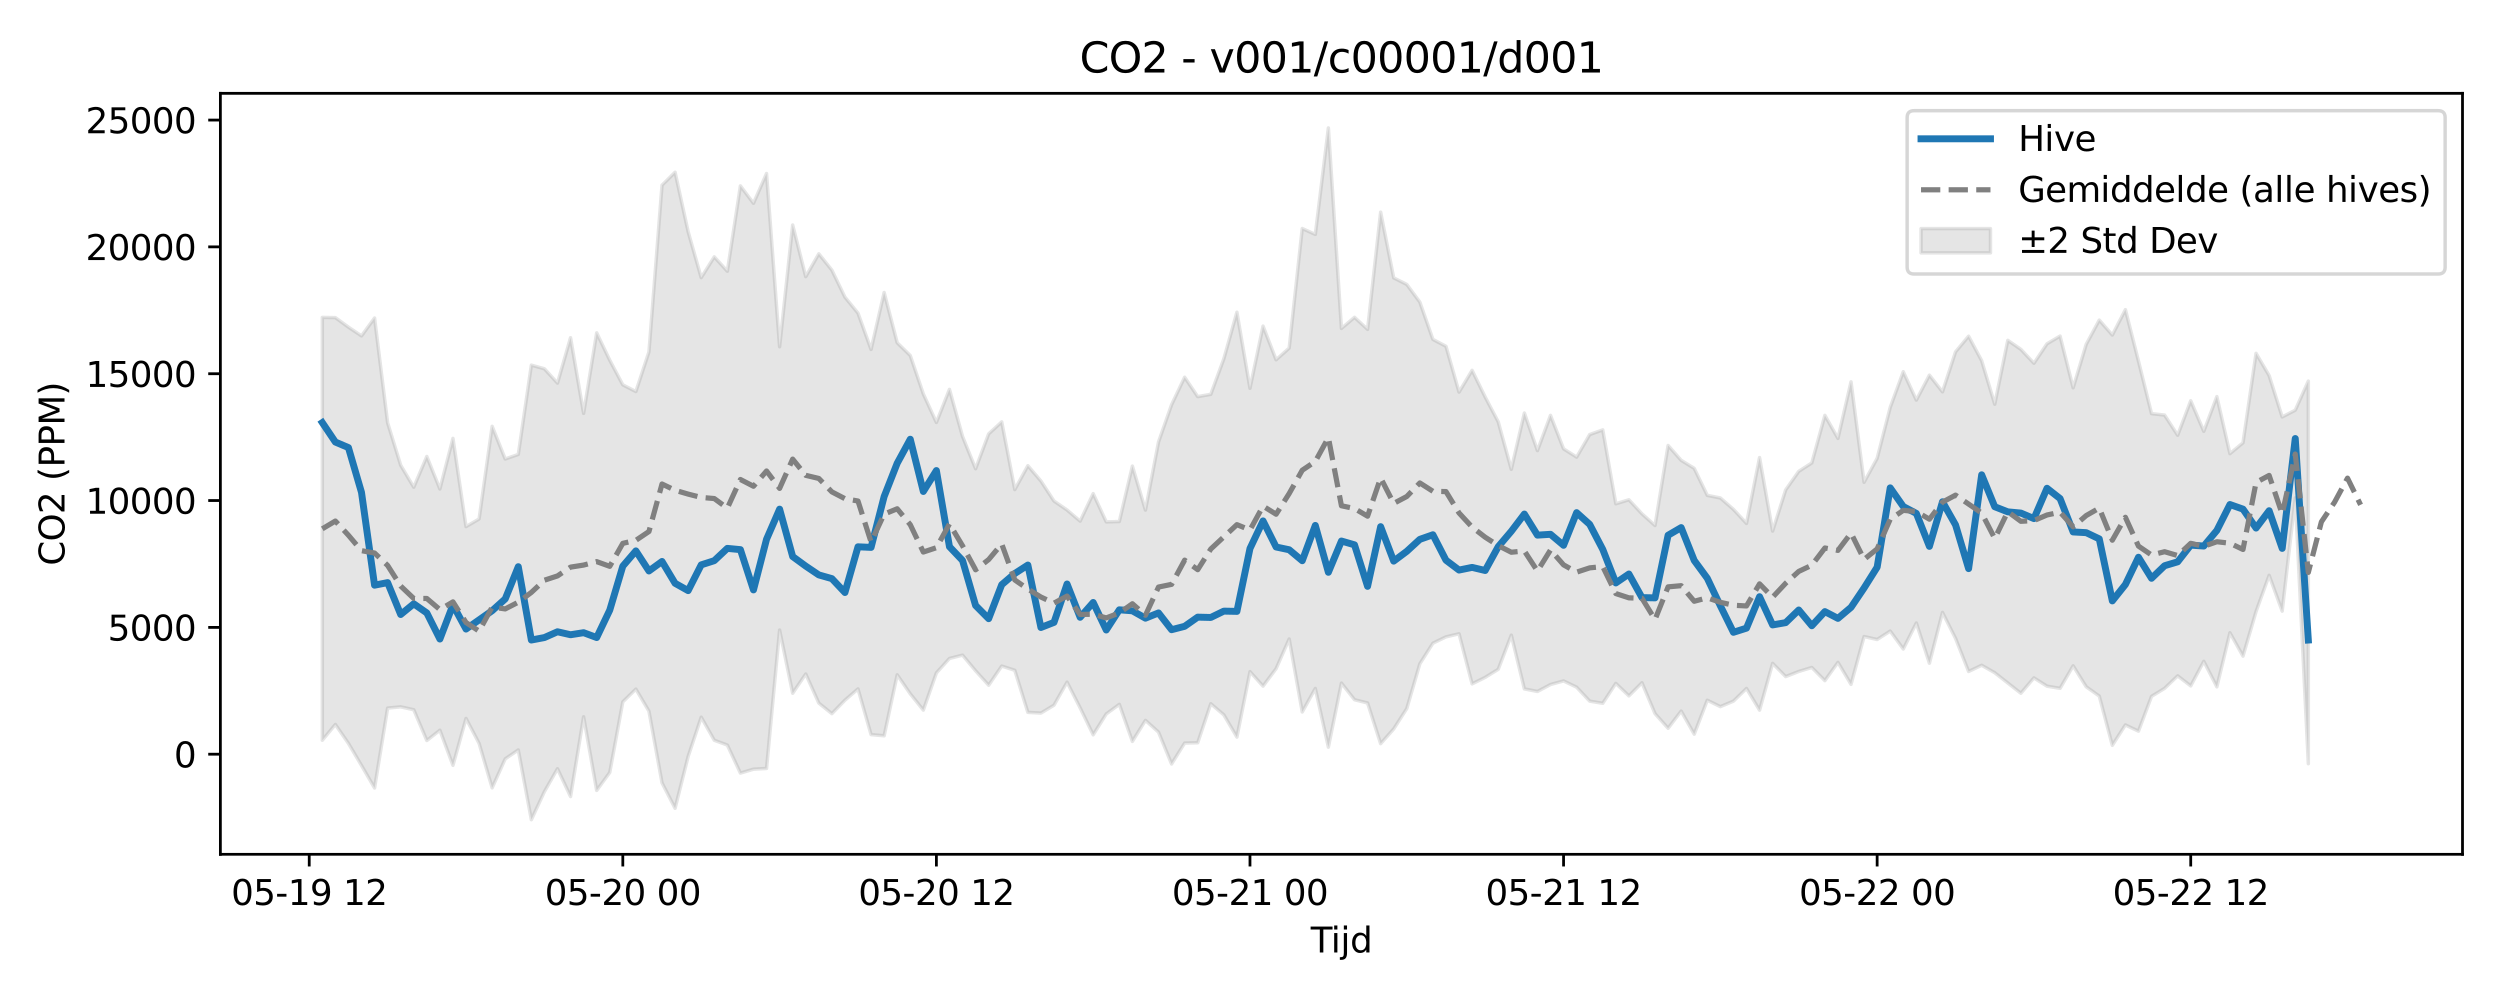 <?xml version="1.0" encoding="utf-8" standalone="no"?>
<!DOCTYPE svg PUBLIC "-//W3C//DTD SVG 1.1//EN"
  "http://www.w3.org/Graphics/SVG/1.1/DTD/svg11.dtd">
<svg xmlns:xlink="http://www.w3.org/1999/xlink" width="720pt" height="288pt" viewBox="0 0 720 288" xmlns="http://www.w3.org/2000/svg" version="1.1">
 <defs>
  <style type="text/css">*{stroke-linejoin: round; stroke-linecap: butt}</style>
 </defs>
 <g id="figure_1">
  <g id="patch_1">
   <path d="M 0 288 
L 720 288 
L 720 0 
L 0 0 
z
" style="fill: #ffffff"/>
  </g>
  <g id="axes_1">
   <g id="patch_2">
    <path d="M 63.47 246.04 
L 709.2 246.04 
L 709.2 26.88 
L 63.47 26.88 
z
" style="fill: #ffffff"/>
   </g>
   <g id="FillBetweenPolyCollection_1">
    <defs>
     <path id="m36893f08a6" d="M 92.821 -196.588 
L 92.821 -74.805 
L 96.584 -79.349 
L 100.347 -73.909 
L 104.11 -67.546 
L 107.873 -61.051 
L 111.636 -84.072 
L 115.399 -84.425 
L 119.162 -83.593 
L 122.925 -74.73 
L 126.688 -77.698 
L 130.451 -67.581 
L 134.214 -81.087 
L 137.977 -73.909 
L 141.74 -61.094 
L 145.503 -69.449 
L 149.266 -72.015 
L 153.029 -51.922 
L 156.792 -60.007 
L 160.555 -66.601 
L 164.318 -58.593 
L 168.081 -81.572 
L 171.844 -60.356 
L 175.607 -65.531 
L 179.37 -85.868 
L 183.133 -89.541 
L 186.896 -83.178 
L 190.659 -62.541 
L 194.422 -55.208 
L 198.185 -70.129 
L 201.948 -81.447 
L 205.711 -74.806 
L 209.474 -73.417 
L 213.237 -65.348 
L 217 -66.472 
L 220.763 -66.68 
L 224.526 -106.562 
L 228.289 -88.341 
L 232.052 -93.891 
L 235.815 -85.511 
L 239.578 -82.473 
L 243.341 -86.34 
L 247.104 -89.598 
L 250.867 -76.428 
L 254.63 -76.089 
L 258.393 -93.656 
L 262.156 -88.179 
L 265.919 -83.486 
L 269.682 -94.196 
L 273.445 -98.364 
L 277.208 -99.318 
L 280.971 -94.811 
L 284.734 -90.655 
L 288.497 -96.177 
L 292.26 -94.948 
L 296.023 -82.833 
L 299.786 -82.635 
L 303.549 -84.902 
L 307.312 -91.534 
L 311.075 -84.144 
L 314.838 -76.373 
L 318.601 -82.382 
L 322.364 -85.145 
L 326.127 -74.478 
L 329.89 -80.532 
L 333.653 -77.148 
L 337.416 -67.971 
L 341.179 -73.996 
L 344.942 -74.087 
L 348.705 -85.327 
L 352.468 -82.117 
L 356.231 -75.716 
L 359.994 -94.561 
L 363.757 -90.396 
L 367.52 -95.426 
L 371.283 -103.976 
L 375.046 -82.947 
L 378.809 -89.729 
L 382.572 -72.811 
L 386.335 -91.271 
L 390.098 -86.48 
L 393.861 -85.539 
L 397.624 -73.82 
L 401.387 -78.064 
L 405.15 -83.926 
L 408.913 -96.824 
L 412.676 -102.758 
L 416.439 -104.578 
L 420.202 -105.465 
L 423.965 -91.041 
L 427.728 -92.908 
L 431.491 -95.242 
L 435.254 -105.082 
L 439.017 -89.593 
L 442.78 -88.852 
L 446.543 -90.853 
L 450.306 -91.895 
L 454.069 -90.087 
L 457.832 -86.063 
L 461.595 -85.452 
L 465.358 -91.189 
L 469.121 -87.582 
L 472.884 -91.37 
L 476.647 -82.476 
L 480.41 -78.259 
L 484.173 -83.213 
L 487.936 -76.554 
L 491.699 -86.334 
L 495.462 -84.487 
L 499.225 -86.065 
L 502.988 -89.721 
L 506.751 -83.474 
L 510.514 -96.952 
L 514.277 -93.138 
L 518.04 -94.615 
L 521.803 -95.767 
L 525.566 -91.976 
L 529.329 -97.231 
L 533.092 -90.899 
L 536.855 -104.672 
L 540.618 -103.823 
L 544.381 -106.251 
L 548.144 -101.085 
L 551.907 -108.582 
L 555.67 -96.988 
L 559.433 -111.623 
L 563.196 -104.138 
L 566.959 -94.609 
L 570.722 -96.402 
L 574.485 -94.257 
L 578.248 -91.295 
L 582.011 -88.343 
L 585.774 -92.771 
L 589.537 -90.38 
L 593.3 -89.755 
L 597.063 -96.246 
L 600.826 -90.213 
L 604.589 -87.528 
L 608.352 -73.343 
L 612.115 -79.216 
L 615.878 -77.424 
L 619.641 -87.443 
L 623.404 -89.751 
L 627.167 -93.354 
L 630.93 -90.461 
L 634.693 -97.538 
L 638.456 -90.183 
L 642.219 -105.758 
L 645.982 -99.03 
L 649.745 -111.883 
L 653.508 -122.313 
L 657.271 -111.988 
L 661.034 -144.605 
L 664.797 -68.05 
L 664.797 -178.249 
L 664.797 -178.249 
L 661.034 -169.866 
L 657.271 -167.914 
L 653.508 -179.844 
L 649.745 -186.244 
L 645.982 -160.477 
L 642.219 -157.345 
L 638.456 -173.779 
L 634.693 -163.775 
L 630.93 -172.583 
L 627.167 -162.648 
L 623.404 -168.463 
L 619.641 -168.872 
L 615.878 -184.018 
L 612.115 -198.82 
L 608.352 -191.505 
L 604.589 -195.808 
L 600.826 -188.827 
L 597.063 -176.311 
L 593.3 -191.214 
L 589.537 -188.987 
L 585.774 -183.379 
L 582.011 -187.385 
L 578.248 -189.983 
L 574.485 -171.586 
L 570.722 -184.105 
L 566.959 -191.173 
L 563.196 -186.665 
L 559.433 -175.152 
L 555.67 -179.957 
L 551.907 -172.771 
L 548.144 -180.949 
L 544.381 -170.659 
L 540.618 -156.006 
L 536.855 -149.096 
L 533.092 -178.03 
L 529.329 -161.745 
L 525.566 -168.382 
L 521.803 -154.678 
L 518.04 -152.253 
L 514.277 -146.917 
L 510.514 -135.044 
L 506.751 -156.221 
L 502.988 -137.25 
L 499.225 -141.31 
L 495.462 -144.585 
L 491.699 -145.337 
L 487.936 -153.119 
L 484.173 -155.438 
L 480.41 -159.706 
L 476.647 -136.651 
L 472.884 -140.023 
L 469.121 -144.064 
L 465.358 -142.917 
L 461.595 -164.194 
L 457.832 -162.847 
L 454.069 -156.348 
L 450.306 -158.743 
L 446.543 -168.38 
L 442.78 -158.223 
L 439.017 -169.051 
L 435.254 -152.83 
L 431.491 -166.508 
L 427.728 -173.663 
L 423.965 -181.344 
L 420.202 -175.07 
L 416.439 -188.27 
L 412.676 -190.257 
L 408.913 -200.997 
L 405.15 -206.087 
L 401.387 -207.968 
L 397.624 -226.905 
L 393.861 -193.142 
L 390.098 -196.616 
L 386.335 -193.403 
L 382.572 -251.158 
L 378.809 -220.485 
L 375.046 -222.19 
L 371.283 -187.751 
L 367.52 -184.381 
L 363.757 -194.09 
L 359.994 -176.171 
L 356.231 -198.084 
L 352.468 -184.673 
L 348.705 -174.437 
L 344.942 -173.773 
L 341.179 -179.361 
L 337.416 -171.44 
L 333.653 -160.708 
L 329.89 -141.087 
L 326.127 -153.766 
L 322.364 -137.804 
L 318.601 -137.699 
L 314.838 -145.844 
L 311.075 -137.918 
L 307.312 -141.122 
L 303.549 -143.702 
L 299.786 -149.465 
L 296.023 -153.881 
L 292.26 -147.001 
L 288.497 -166.499 
L 284.734 -163.046 
L 280.971 -152.999 
L 277.208 -162.313 
L 273.445 -175.866 
L 269.682 -166.333 
L 265.919 -174.541 
L 262.156 -185.61 
L 258.393 -189.29 
L 254.63 -203.765 
L 250.867 -187.356 
L 247.104 -197.812 
L 243.341 -202.427 
L 239.578 -210.209 
L 235.815 -214.903 
L 232.052 -208.321 
L 228.289 -223.208 
L 224.526 -188.123 
L 220.763 -238.031 
L 217 -229.453 
L 213.237 -234.466 
L 209.474 -209.884 
L 205.711 -214.028 
L 201.948 -208.036 
L 198.185 -221.268 
L 194.422 -238.397 
L 190.659 -234.667 
L 186.896 -186.665 
L 183.133 -175.232 
L 179.37 -177.168 
L 175.607 -184.267 
L 171.844 -192.148 
L 168.081 -168.948 
L 164.318 -190.741 
L 160.555 -177.665 
L 156.792 -181.794 
L 153.029 -182.842 
L 149.266 -157.124 
L 145.503 -155.814 
L 141.74 -165.223 
L 137.977 -138.535 
L 134.214 -136.335 
L 130.451 -161.749 
L 126.688 -147.17 
L 122.925 -156.538 
L 119.162 -147.678 
L 115.399 -154.018 
L 111.636 -166.227 
L 107.873 -196.412 
L 104.11 -191.265 
L 100.347 -193.789 
L 96.584 -196.531 
L 92.821 -196.588 
z
" style="stroke: #808080; stroke-opacity: 0.2"/>
    </defs>
    <g clip-path="url(#pa04e51c1d9)">
     <use xlink:href="#m36893f08a6" x="0" y="288" style="fill: #808080; fill-opacity: 0.2; stroke: #808080; stroke-opacity: 0.2"/>
    </g>
   </g>
   <g id="matplotlib.axis_1">
    <g id="xtick_1">
     <g id="line2d_1">
      <defs>
       <path id="m2fdf540fee" d="M 0 0 
L 0 3.5 
" style="stroke: #000000; stroke-width: 0.8"/>
      </defs>
      <g>
       <use xlink:href="#m2fdf540fee" x="89.058" y="246.04" style="stroke: #000000; stroke-width: 0.8"/>
      </g>
     </g>
     <g id="text_1">
      <!-- 05-19 12 -->
      <g transform="translate(66.578 260.638) scale(0.1 -0.1)">
       <defs>
        <path id="DejaVuSans-30" d="M 2034 4250 
Q 1547 4250 1301 3770 
Q 1056 3291 1056 2328 
Q 1056 1369 1301 889 
Q 1547 409 2034 409 
Q 2525 409 2770 889 
Q 3016 1369 3016 2328 
Q 3016 3291 2770 3770 
Q 2525 4250 2034 4250 
z
M 2034 4750 
Q 2819 4750 3233 4129 
Q 3647 3509 3647 2328 
Q 3647 1150 3233 529 
Q 2819 -91 2034 -91 
Q 1250 -91 836 529 
Q 422 1150 422 2328 
Q 422 3509 836 4129 
Q 1250 4750 2034 4750 
z
" transform="scale(0.016)"/>
        <path id="DejaVuSans-35" d="M 691 4666 
L 3169 4666 
L 3169 4134 
L 1269 4134 
L 1269 2991 
Q 1406 3038 1543 3061 
Q 1681 3084 1819 3084 
Q 2600 3084 3056 2656 
Q 3513 2228 3513 1497 
Q 3513 744 3044 326 
Q 2575 -91 1722 -91 
Q 1428 -91 1123 -41 
Q 819 9 494 109 
L 494 744 
Q 775 591 1075 516 
Q 1375 441 1709 441 
Q 2250 441 2565 725 
Q 2881 1009 2881 1497 
Q 2881 1984 2565 2268 
Q 2250 2553 1709 2553 
Q 1456 2553 1204 2497 
Q 953 2441 691 2322 
L 691 4666 
z
" transform="scale(0.016)"/>
        <path id="DejaVuSans-2d" d="M 313 2009 
L 1997 2009 
L 1997 1497 
L 313 1497 
L 313 2009 
z
" transform="scale(0.016)"/>
        <path id="DejaVuSans-31" d="M 794 531 
L 1825 531 
L 1825 4091 
L 703 3866 
L 703 4441 
L 1819 4666 
L 2450 4666 
L 2450 531 
L 3481 531 
L 3481 0 
L 794 0 
L 794 531 
z
" transform="scale(0.016)"/>
        <path id="DejaVuSans-39" d="M 703 97 
L 703 672 
Q 941 559 1184 500 
Q 1428 441 1663 441 
Q 2288 441 2617 861 
Q 2947 1281 2994 2138 
Q 2813 1869 2534 1725 
Q 2256 1581 1919 1581 
Q 1219 1581 811 2004 
Q 403 2428 403 3163 
Q 403 3881 828 4315 
Q 1253 4750 1959 4750 
Q 2769 4750 3195 4129 
Q 3622 3509 3622 2328 
Q 3622 1225 3098 567 
Q 2575 -91 1691 -91 
Q 1453 -91 1209 -44 
Q 966 3 703 97 
z
M 1959 2075 
Q 2384 2075 2632 2365 
Q 2881 2656 2881 3163 
Q 2881 3666 2632 3958 
Q 2384 4250 1959 4250 
Q 1534 4250 1286 3958 
Q 1038 3666 1038 3163 
Q 1038 2656 1286 2365 
Q 1534 2075 1959 2075 
z
" transform="scale(0.016)"/>
        <path id="DejaVuSans-20" transform="scale(0.016)"/>
        <path id="DejaVuSans-32" d="M 1228 531 
L 3431 531 
L 3431 0 
L 469 0 
L 469 531 
Q 828 903 1448 1529 
Q 2069 2156 2228 2338 
Q 2531 2678 2651 2914 
Q 2772 3150 2772 3378 
Q 2772 3750 2511 3984 
Q 2250 4219 1831 4219 
Q 1534 4219 1204 4116 
Q 875 4013 500 3803 
L 500 4441 
Q 881 4594 1212 4672 
Q 1544 4750 1819 4750 
Q 2544 4750 2975 4387 
Q 3406 4025 3406 3419 
Q 3406 3131 3298 2873 
Q 3191 2616 2906 2266 
Q 2828 2175 2409 1742 
Q 1991 1309 1228 531 
z
" transform="scale(0.016)"/>
       </defs>
       <use xlink:href="#DejaVuSans-30"/>
       <use xlink:href="#DejaVuSans-35" transform="translate(63.623 0)"/>
       <use xlink:href="#DejaVuSans-2d" transform="translate(127.246 0)"/>
       <use xlink:href="#DejaVuSans-31" transform="translate(163.33 0)"/>
       <use xlink:href="#DejaVuSans-39" transform="translate(226.953 0)"/>
       <use xlink:href="#DejaVuSans-20" transform="translate(290.576 0)"/>
       <use xlink:href="#DejaVuSans-31" transform="translate(322.363 0)"/>
       <use xlink:href="#DejaVuSans-32" transform="translate(385.986 0)"/>
      </g>
     </g>
    </g>
    <g id="xtick_2">
     <g id="line2d_2">
      <g>
       <use xlink:href="#m2fdf540fee" x="179.37" y="246.04" style="stroke: #000000; stroke-width: 0.8"/>
      </g>
     </g>
     <g id="text_2">
      <!-- 05-20 00 -->
      <g transform="translate(156.89 260.638) scale(0.1 -0.1)">
       <use xlink:href="#DejaVuSans-30"/>
       <use xlink:href="#DejaVuSans-35" transform="translate(63.623 0)"/>
       <use xlink:href="#DejaVuSans-2d" transform="translate(127.246 0)"/>
       <use xlink:href="#DejaVuSans-32" transform="translate(163.33 0)"/>
       <use xlink:href="#DejaVuSans-30" transform="translate(226.953 0)"/>
       <use xlink:href="#DejaVuSans-20" transform="translate(290.576 0)"/>
       <use xlink:href="#DejaVuSans-30" transform="translate(322.363 0)"/>
       <use xlink:href="#DejaVuSans-30" transform="translate(385.986 0)"/>
      </g>
     </g>
    </g>
    <g id="xtick_3">
     <g id="line2d_3">
      <g>
       <use xlink:href="#m2fdf540fee" x="269.682" y="246.04" style="stroke: #000000; stroke-width: 0.8"/>
      </g>
     </g>
     <g id="text_3">
      <!-- 05-20 12 -->
      <g transform="translate(247.202 260.638) scale(0.1 -0.1)">
       <use xlink:href="#DejaVuSans-30"/>
       <use xlink:href="#DejaVuSans-35" transform="translate(63.623 0)"/>
       <use xlink:href="#DejaVuSans-2d" transform="translate(127.246 0)"/>
       <use xlink:href="#DejaVuSans-32" transform="translate(163.33 0)"/>
       <use xlink:href="#DejaVuSans-30" transform="translate(226.953 0)"/>
       <use xlink:href="#DejaVuSans-20" transform="translate(290.576 0)"/>
       <use xlink:href="#DejaVuSans-31" transform="translate(322.363 0)"/>
       <use xlink:href="#DejaVuSans-32" transform="translate(385.986 0)"/>
      </g>
     </g>
    </g>
    <g id="xtick_4">
     <g id="line2d_4">
      <g>
       <use xlink:href="#m2fdf540fee" x="359.994" y="246.04" style="stroke: #000000; stroke-width: 0.8"/>
      </g>
     </g>
     <g id="text_4">
      <!-- 05-21 00 -->
      <g transform="translate(337.514 260.638) scale(0.1 -0.1)">
       <use xlink:href="#DejaVuSans-30"/>
       <use xlink:href="#DejaVuSans-35" transform="translate(63.623 0)"/>
       <use xlink:href="#DejaVuSans-2d" transform="translate(127.246 0)"/>
       <use xlink:href="#DejaVuSans-32" transform="translate(163.33 0)"/>
       <use xlink:href="#DejaVuSans-31" transform="translate(226.953 0)"/>
       <use xlink:href="#DejaVuSans-20" transform="translate(290.576 0)"/>
       <use xlink:href="#DejaVuSans-30" transform="translate(322.363 0)"/>
       <use xlink:href="#DejaVuSans-30" transform="translate(385.986 0)"/>
      </g>
     </g>
    </g>
    <g id="xtick_5">
     <g id="line2d_5">
      <g>
       <use xlink:href="#m2fdf540fee" x="450.306" y="246.04" style="stroke: #000000; stroke-width: 0.8"/>
      </g>
     </g>
     <g id="text_5">
      <!-- 05-21 12 -->
      <g transform="translate(427.825 260.638) scale(0.1 -0.1)">
       <use xlink:href="#DejaVuSans-30"/>
       <use xlink:href="#DejaVuSans-35" transform="translate(63.623 0)"/>
       <use xlink:href="#DejaVuSans-2d" transform="translate(127.246 0)"/>
       <use xlink:href="#DejaVuSans-32" transform="translate(163.33 0)"/>
       <use xlink:href="#DejaVuSans-31" transform="translate(226.953 0)"/>
       <use xlink:href="#DejaVuSans-20" transform="translate(290.576 0)"/>
       <use xlink:href="#DejaVuSans-31" transform="translate(322.363 0)"/>
       <use xlink:href="#DejaVuSans-32" transform="translate(385.986 0)"/>
      </g>
     </g>
    </g>
    <g id="xtick_6">
     <g id="line2d_6">
      <g>
       <use xlink:href="#m2fdf540fee" x="540.618" y="246.04" style="stroke: #000000; stroke-width: 0.8"/>
      </g>
     </g>
     <g id="text_6">
      <!-- 05-22 00 -->
      <g transform="translate(518.137 260.638) scale(0.1 -0.1)">
       <use xlink:href="#DejaVuSans-30"/>
       <use xlink:href="#DejaVuSans-35" transform="translate(63.623 0)"/>
       <use xlink:href="#DejaVuSans-2d" transform="translate(127.246 0)"/>
       <use xlink:href="#DejaVuSans-32" transform="translate(163.33 0)"/>
       <use xlink:href="#DejaVuSans-32" transform="translate(226.953 0)"/>
       <use xlink:href="#DejaVuSans-20" transform="translate(290.576 0)"/>
       <use xlink:href="#DejaVuSans-30" transform="translate(322.363 0)"/>
       <use xlink:href="#DejaVuSans-30" transform="translate(385.986 0)"/>
      </g>
     </g>
    </g>
    <g id="xtick_7">
     <g id="line2d_7">
      <g>
       <use xlink:href="#m2fdf540fee" x="630.93" y="246.04" style="stroke: #000000; stroke-width: 0.8"/>
      </g>
     </g>
     <g id="text_7">
      <!-- 05-22 12 -->
      <g transform="translate(608.449 260.638) scale(0.1 -0.1)">
       <use xlink:href="#DejaVuSans-30"/>
       <use xlink:href="#DejaVuSans-35" transform="translate(63.623 0)"/>
       <use xlink:href="#DejaVuSans-2d" transform="translate(127.246 0)"/>
       <use xlink:href="#DejaVuSans-32" transform="translate(163.33 0)"/>
       <use xlink:href="#DejaVuSans-32" transform="translate(226.953 0)"/>
       <use xlink:href="#DejaVuSans-20" transform="translate(290.576 0)"/>
       <use xlink:href="#DejaVuSans-31" transform="translate(322.363 0)"/>
       <use xlink:href="#DejaVuSans-32" transform="translate(385.986 0)"/>
      </g>
     </g>
    </g>
    <g id="text_8">
     <!-- Tijd -->
     <g transform="translate(377.485 274.317) scale(0.1 -0.1)">
      <defs>
       <path id="DejaVuSans-54" d="M -19 4666 
L 3928 4666 
L 3928 4134 
L 2272 4134 
L 2272 0 
L 1638 0 
L 1638 4134 
L -19 4134 
L -19 4666 
z
" transform="scale(0.016)"/>
       <path id="DejaVuSans-69" d="M 603 3500 
L 1178 3500 
L 1178 0 
L 603 0 
L 603 3500 
z
M 603 4863 
L 1178 4863 
L 1178 4134 
L 603 4134 
L 603 4863 
z
" transform="scale(0.016)"/>
       <path id="DejaVuSans-6a" d="M 603 3500 
L 1178 3500 
L 1178 -63 
Q 1178 -731 923 -1031 
Q 669 -1331 103 -1331 
L -116 -1331 
L -116 -844 
L 38 -844 
Q 366 -844 484 -692 
Q 603 -541 603 -63 
L 603 3500 
z
M 603 4863 
L 1178 4863 
L 1178 4134 
L 603 4134 
L 603 4863 
z
" transform="scale(0.016)"/>
       <path id="DejaVuSans-64" d="M 2906 2969 
L 2906 4863 
L 3481 4863 
L 3481 0 
L 2906 0 
L 2906 525 
Q 2725 213 2448 61 
Q 2172 -91 1784 -91 
Q 1150 -91 751 415 
Q 353 922 353 1747 
Q 353 2572 751 3078 
Q 1150 3584 1784 3584 
Q 2172 3584 2448 3432 
Q 2725 3281 2906 2969 
z
M 947 1747 
Q 947 1113 1208 752 
Q 1469 391 1925 391 
Q 2381 391 2643 752 
Q 2906 1113 2906 1747 
Q 2906 2381 2643 2742 
Q 2381 3103 1925 3103 
Q 1469 3103 1208 2742 
Q 947 2381 947 1747 
z
" transform="scale(0.016)"/>
      </defs>
      <use xlink:href="#DejaVuSans-54"/>
      <use xlink:href="#DejaVuSans-69" transform="translate(57.959 0)"/>
      <use xlink:href="#DejaVuSans-6a" transform="translate(85.742 0)"/>
      <use xlink:href="#DejaVuSans-64" transform="translate(113.525 0)"/>
     </g>
    </g>
   </g>
   <g id="matplotlib.axis_2">
    <g id="ytick_1">
     <g id="line2d_8">
      <defs>
       <path id="m9583f515c1" d="M 0 0 
L -3.5 0 
" style="stroke: #000000; stroke-width: 0.8"/>
      </defs>
      <g>
       <use xlink:href="#m9583f515c1" x="63.47" y="217.214" style="stroke: #000000; stroke-width: 0.8"/>
      </g>
     </g>
     <g id="text_9">
      <!-- 0 -->
      <g transform="translate(50.108 221.013) scale(0.1 -0.1)">
       <use xlink:href="#DejaVuSans-30"/>
      </g>
     </g>
    </g>
    <g id="ytick_2">
     <g id="line2d_9">
      <g>
       <use xlink:href="#m9583f515c1" x="63.47" y="180.685" style="stroke: #000000; stroke-width: 0.8"/>
      </g>
     </g>
     <g id="text_10">
      <!-- 5000 -->
      <g transform="translate(31.02 184.485) scale(0.1 -0.1)">
       <use xlink:href="#DejaVuSans-35"/>
       <use xlink:href="#DejaVuSans-30" transform="translate(63.623 0)"/>
       <use xlink:href="#DejaVuSans-30" transform="translate(127.246 0)"/>
       <use xlink:href="#DejaVuSans-30" transform="translate(190.869 0)"/>
      </g>
     </g>
    </g>
    <g id="ytick_3">
     <g id="line2d_10">
      <g>
       <use xlink:href="#m9583f515c1" x="63.47" y="144.157" style="stroke: #000000; stroke-width: 0.8"/>
      </g>
     </g>
     <g id="text_11">
      <!-- 10000 -->
      <g transform="translate(24.657 147.956) scale(0.1 -0.1)">
       <use xlink:href="#DejaVuSans-31"/>
       <use xlink:href="#DejaVuSans-30" transform="translate(63.623 0)"/>
       <use xlink:href="#DejaVuSans-30" transform="translate(127.246 0)"/>
       <use xlink:href="#DejaVuSans-30" transform="translate(190.869 0)"/>
       <use xlink:href="#DejaVuSans-30" transform="translate(254.492 0)"/>
      </g>
     </g>
    </g>
    <g id="ytick_4">
     <g id="line2d_11">
      <g>
       <use xlink:href="#m9583f515c1" x="63.47" y="107.629" style="stroke: #000000; stroke-width: 0.8"/>
      </g>
     </g>
     <g id="text_12">
      <!-- 15000 -->
      <g transform="translate(24.657 111.428) scale(0.1 -0.1)">
       <use xlink:href="#DejaVuSans-31"/>
       <use xlink:href="#DejaVuSans-35" transform="translate(63.623 0)"/>
       <use xlink:href="#DejaVuSans-30" transform="translate(127.246 0)"/>
       <use xlink:href="#DejaVuSans-30" transform="translate(190.869 0)"/>
       <use xlink:href="#DejaVuSans-30" transform="translate(254.492 0)"/>
      </g>
     </g>
    </g>
    <g id="ytick_5">
     <g id="line2d_12">
      <g>
       <use xlink:href="#m9583f515c1" x="63.47" y="71.101" style="stroke: #000000; stroke-width: 0.8"/>
      </g>
     </g>
     <g id="text_13">
      <!-- 20000 -->
      <g transform="translate(24.657 74.9) scale(0.1 -0.1)">
       <use xlink:href="#DejaVuSans-32"/>
       <use xlink:href="#DejaVuSans-30" transform="translate(63.623 0)"/>
       <use xlink:href="#DejaVuSans-30" transform="translate(127.246 0)"/>
       <use xlink:href="#DejaVuSans-30" transform="translate(190.869 0)"/>
       <use xlink:href="#DejaVuSans-30" transform="translate(254.492 0)"/>
      </g>
     </g>
    </g>
    <g id="ytick_6">
     <g id="line2d_13">
      <g>
       <use xlink:href="#m9583f515c1" x="63.47" y="34.573" style="stroke: #000000; stroke-width: 0.8"/>
      </g>
     </g>
     <g id="text_14">
      <!-- 25000 -->
      <g transform="translate(24.657 38.372) scale(0.1 -0.1)">
       <use xlink:href="#DejaVuSans-32"/>
       <use xlink:href="#DejaVuSans-35" transform="translate(63.623 0)"/>
       <use xlink:href="#DejaVuSans-30" transform="translate(127.246 0)"/>
       <use xlink:href="#DejaVuSans-30" transform="translate(190.869 0)"/>
       <use xlink:href="#DejaVuSans-30" transform="translate(254.492 0)"/>
      </g>
     </g>
    </g>
    <g id="text_15">
     <!-- CO2 (PPM) -->
     <g transform="translate(18.578 162.903) rotate(-90) scale(0.1 -0.1)">
      <defs>
       <path id="DejaVuSans-43" d="M 4122 4306 
L 4122 3641 
Q 3803 3938 3442 4084 
Q 3081 4231 2675 4231 
Q 1875 4231 1450 3742 
Q 1025 3253 1025 2328 
Q 1025 1406 1450 917 
Q 1875 428 2675 428 
Q 3081 428 3442 575 
Q 3803 722 4122 1019 
L 4122 359 
Q 3791 134 3420 21 
Q 3050 -91 2638 -91 
Q 1578 -91 968 557 
Q 359 1206 359 2328 
Q 359 3453 968 4101 
Q 1578 4750 2638 4750 
Q 3056 4750 3426 4639 
Q 3797 4528 4122 4306 
z
" transform="scale(0.016)"/>
       <path id="DejaVuSans-4f" d="M 2522 4238 
Q 1834 4238 1429 3725 
Q 1025 3213 1025 2328 
Q 1025 1447 1429 934 
Q 1834 422 2522 422 
Q 3209 422 3611 934 
Q 4013 1447 4013 2328 
Q 4013 3213 3611 3725 
Q 3209 4238 2522 4238 
z
M 2522 4750 
Q 3503 4750 4090 4092 
Q 4678 3434 4678 2328 
Q 4678 1225 4090 567 
Q 3503 -91 2522 -91 
Q 1538 -91 948 565 
Q 359 1222 359 2328 
Q 359 3434 948 4092 
Q 1538 4750 2522 4750 
z
" transform="scale(0.016)"/>
       <path id="DejaVuSans-28" d="M 1984 4856 
Q 1566 4138 1362 3434 
Q 1159 2731 1159 2009 
Q 1159 1288 1364 580 
Q 1569 -128 1984 -844 
L 1484 -844 
Q 1016 -109 783 600 
Q 550 1309 550 2009 
Q 550 2706 781 3412 
Q 1013 4119 1484 4856 
L 1984 4856 
z
" transform="scale(0.016)"/>
       <path id="DejaVuSans-50" d="M 1259 4147 
L 1259 2394 
L 2053 2394 
Q 2494 2394 2734 2622 
Q 2975 2850 2975 3272 
Q 2975 3691 2734 3919 
Q 2494 4147 2053 4147 
L 1259 4147 
z
M 628 4666 
L 2053 4666 
Q 2838 4666 3239 4311 
Q 3641 3956 3641 3272 
Q 3641 2581 3239 2228 
Q 2838 1875 2053 1875 
L 1259 1875 
L 1259 0 
L 628 0 
L 628 4666 
z
" transform="scale(0.016)"/>
       <path id="DejaVuSans-4d" d="M 628 4666 
L 1569 4666 
L 2759 1491 
L 3956 4666 
L 4897 4666 
L 4897 0 
L 4281 0 
L 4281 4097 
L 3078 897 
L 2444 897 
L 1241 4097 
L 1241 0 
L 628 0 
L 628 4666 
z
" transform="scale(0.016)"/>
       <path id="DejaVuSans-29" d="M 513 4856 
L 1013 4856 
Q 1481 4119 1714 3412 
Q 1947 2706 1947 2009 
Q 1947 1309 1714 600 
Q 1481 -109 1013 -844 
L 513 -844 
Q 928 -128 1133 580 
Q 1338 1288 1338 2009 
Q 1338 2731 1133 3434 
Q 928 4138 513 4856 
z
" transform="scale(0.016)"/>
      </defs>
      <use xlink:href="#DejaVuSans-43"/>
      <use xlink:href="#DejaVuSans-4f" transform="translate(69.824 0)"/>
      <use xlink:href="#DejaVuSans-32" transform="translate(148.535 0)"/>
      <use xlink:href="#DejaVuSans-20" transform="translate(212.158 0)"/>
      <use xlink:href="#DejaVuSans-28" transform="translate(243.945 0)"/>
      <use xlink:href="#DejaVuSans-50" transform="translate(282.959 0)"/>
      <use xlink:href="#DejaVuSans-50" transform="translate(343.262 0)"/>
      <use xlink:href="#DejaVuSans-4d" transform="translate(403.564 0)"/>
      <use xlink:href="#DejaVuSans-29" transform="translate(489.844 0)"/>
     </g>
    </g>
   </g>
   <g id="line2d_14">
    <path d="M 92.821 121.712 
L 96.584 127.307 
L 100.347 128.907 
L 104.11 141.805 
L 107.873 168.534 
L 111.636 167.791 
L 115.399 176.977 
L 119.162 173.899 
L 122.925 176.526 
L 126.688 184.041 
L 130.451 174.225 
L 134.214 181.168 
L 141.74 175.883 
L 145.503 172.489 
L 149.266 163.21 
L 153.029 184.329 
L 156.792 183.617 
L 160.555 181.949 
L 164.318 182.807 
L 168.081 182.215 
L 171.844 183.61 
L 175.607 175.722 
L 179.37 163.052 
L 183.133 158.659 
L 186.896 164.44 
L 190.659 161.705 
L 194.422 167.988 
L 198.185 170.1 
L 201.948 162.682 
L 205.711 161.472 
L 209.474 157.931 
L 213.237 158.294 
L 217 169.89 
L 220.763 155.296 
L 224.526 146.636 
L 228.289 160.283 
L 232.052 163.037 
L 235.815 165.573 
L 239.578 166.644 
L 243.341 170.643 
L 247.104 157.478 
L 250.867 157.648 
L 254.63 143.01 
L 258.393 133.411 
L 262.156 126.502 
L 265.919 141.544 
L 269.682 135.524 
L 273.445 157.449 
L 277.208 161.413 
L 280.971 174.383 
L 284.734 178.175 
L 288.497 168.392 
L 292.26 165.168 
L 296.023 162.738 
L 299.786 180.72 
L 303.549 179.246 
L 307.312 168.195 
L 311.075 177.78 
L 314.838 173.516 
L 318.601 181.438 
L 322.364 175.625 
L 326.127 175.912 
L 329.89 178.036 
L 333.653 176.524 
L 337.416 181.355 
L 341.179 180.381 
L 344.942 177.736 
L 348.705 177.831 
L 352.468 176.003 
L 356.231 176.078 
L 359.994 157.97 
L 363.757 150.024 
L 367.52 157.534 
L 371.283 158.33 
L 375.046 161.484 
L 378.809 151.326 
L 382.572 164.82 
L 386.335 155.817 
L 390.098 156.913 
L 393.861 168.867 
L 397.624 151.68 
L 401.387 161.603 
L 405.15 158.786 
L 408.913 155.335 
L 412.676 154.013 
L 416.439 161.34 
L 420.202 164.178 
L 423.965 163.408 
L 427.728 164.304 
L 431.491 157.441 
L 435.254 153.009 
L 439.017 148.049 
L 442.78 154.12 
L 446.543 153.879 
L 450.306 157.047 
L 454.069 147.642 
L 457.832 151.022 
L 461.595 158.23 
L 465.358 167.886 
L 469.121 165.314 
L 472.884 172.106 
L 476.647 172.187 
L 480.41 154.151 
L 484.173 151.952 
L 487.936 161.408 
L 491.699 166.539 
L 495.462 174.478 
L 499.225 182.105 
L 502.988 180.907 
L 506.751 171.85 
L 510.514 179.979 
L 514.277 179.319 
L 518.04 175.681 
L 521.803 180.211 
L 525.566 176.144 
L 529.329 178.09 
L 533.092 174.919 
L 536.855 169.342 
L 540.618 163.352 
L 544.381 140.507 
L 548.144 145.879 
L 551.907 147.859 
L 555.67 157.356 
L 559.433 144.515 
L 563.196 151.168 
L 566.959 163.758 
L 570.722 136.746 
L 574.485 145.937 
L 578.248 147.413 
L 582.011 147.764 
L 585.774 149.354 
L 589.537 140.626 
L 593.3 143.587 
L 597.063 153.199 
L 600.826 153.406 
L 604.589 155.198 
L 608.352 173.056 
L 612.115 168.335 
L 615.878 160.488 
L 619.641 166.549 
L 623.404 162.928 
L 627.167 161.805 
L 630.93 157.004 
L 634.693 157.261 
L 638.456 152.768 
L 642.219 145.304 
L 645.982 146.629 
L 649.745 152.081 
L 653.508 147.092 
L 657.271 157.936 
L 661.034 126.299 
L 664.797 184.331 
L 664.797 184.331 
" clip-path="url(#pa04e51c1d9)" style="fill: none; stroke: #1f77b4; stroke-width: 2; stroke-linecap: square"/>
   </g>
   <g id="line2d_15">
    <path d="M 92.821 152.304 
L 96.584 150.06 
L 100.347 154.151 
L 104.11 158.594 
L 107.873 159.269 
L 111.636 162.85 
L 115.399 168.779 
L 119.162 172.364 
L 122.925 172.366 
L 126.688 175.566 
L 130.451 173.335 
L 134.214 179.289 
L 137.977 181.778 
L 141.74 174.842 
L 145.503 175.369 
L 149.266 173.43 
L 153.029 170.618 
L 156.792 167.099 
L 160.555 165.867 
L 164.318 163.333 
L 168.081 162.74 
L 171.844 161.748 
L 175.607 163.101 
L 179.37 156.482 
L 183.133 155.613 
L 186.896 153.078 
L 190.659 139.396 
L 194.422 141.197 
L 198.185 142.301 
L 201.948 143.259 
L 205.711 143.583 
L 209.474 146.35 
L 213.237 138.093 
L 217 140.038 
L 220.763 135.645 
L 224.526 140.657 
L 228.289 132.225 
L 232.052 136.894 
L 235.815 137.793 
L 239.578 141.659 
L 243.341 143.617 
L 247.104 144.295 
L 250.867 156.108 
L 254.63 148.073 
L 258.393 146.527 
L 262.156 151.106 
L 265.919 158.986 
L 269.682 157.736 
L 273.445 150.885 
L 277.208 157.184 
L 280.971 164.095 
L 284.734 161.15 
L 288.497 156.662 
L 292.26 167.026 
L 296.023 169.643 
L 299.786 171.95 
L 303.549 173.698 
L 307.312 171.672 
L 311.075 176.969 
L 314.838 176.892 
L 318.601 177.959 
L 322.364 176.525 
L 326.127 173.878 
L 329.89 177.191 
L 333.653 169.072 
L 337.416 168.294 
L 341.179 161.321 
L 344.942 164.07 
L 348.705 158.118 
L 356.231 151.1 
L 359.994 152.634 
L 363.757 145.757 
L 367.52 148.097 
L 371.283 142.136 
L 375.046 135.431 
L 378.809 132.893 
L 382.572 126.015 
L 386.335 145.663 
L 390.098 146.452 
L 393.861 148.66 
L 397.624 137.637 
L 401.387 144.984 
L 405.15 142.993 
L 408.913 139.089 
L 412.676 141.492 
L 416.439 141.576 
L 420.202 147.733 
L 423.965 151.808 
L 427.728 154.714 
L 431.491 157.125 
L 435.254 159.044 
L 439.017 158.678 
L 442.78 164.463 
L 446.543 158.383 
L 450.306 162.681 
L 454.069 164.783 
L 457.832 163.545 
L 461.595 163.177 
L 465.358 170.947 
L 469.121 172.177 
L 472.884 172.304 
L 476.647 178.437 
L 480.41 169.018 
L 484.173 168.675 
L 487.936 173.163 
L 491.699 172.164 
L 495.462 173.464 
L 499.225 174.313 
L 502.988 174.514 
L 506.751 168.152 
L 510.514 172.002 
L 514.277 167.972 
L 518.04 164.566 
L 521.803 162.778 
L 525.566 157.821 
L 529.329 158.512 
L 533.092 153.535 
L 536.855 161.116 
L 540.618 158.086 
L 544.381 149.545 
L 548.144 146.983 
L 551.907 147.323 
L 555.67 149.527 
L 559.433 144.613 
L 563.196 142.599 
L 570.722 147.747 
L 574.485 155.079 
L 578.248 147.361 
L 582.011 150.136 
L 585.774 149.925 
L 589.537 148.317 
L 593.3 147.515 
L 597.063 151.721 
L 600.826 148.48 
L 604.589 146.332 
L 608.352 155.576 
L 612.115 148.982 
L 615.878 157.279 
L 619.641 159.842 
L 623.404 158.893 
L 627.167 159.999 
L 630.93 156.478 
L 634.693 157.343 
L 638.456 156.019 
L 642.219 156.449 
L 645.982 158.247 
L 649.745 138.936 
L 653.508 136.922 
L 657.271 148.049 
L 661.034 130.764 
L 664.797 164.85 
L 668.56 150.294 
L 672.323 144.683 
L 676.086 137.709 
L 679.849 145.388 
L 679.849 145.388 
" clip-path="url(#pa04e51c1d9)" style="fill: none; stroke-dasharray: 5.55,2.4; stroke-dashoffset: 0; stroke: #808080; stroke-width: 1.5"/>
   </g>
   <g id="patch_3">
    <path d="M 63.47 246.04 
L 63.47 26.88 
" style="fill: none; stroke: #000000; stroke-width: 0.8; stroke-linejoin: miter; stroke-linecap: square"/>
   </g>
   <g id="patch_4">
    <path d="M 709.2 246.04 
L 709.2 26.88 
" style="fill: none; stroke: #000000; stroke-width: 0.8; stroke-linejoin: miter; stroke-linecap: square"/>
   </g>
   <g id="patch_5">
    <path d="M 63.47 246.04 
L 709.2 246.04 
" style="fill: none; stroke: #000000; stroke-width: 0.8; stroke-linejoin: miter; stroke-linecap: square"/>
   </g>
   <g id="patch_6">
    <path d="M 63.47 26.88 
L 709.2 26.88 
" style="fill: none; stroke: #000000; stroke-width: 0.8; stroke-linejoin: miter; stroke-linecap: square"/>
   </g>
   <g id="text_16">
    <!-- CO2 - v001/c00001/d001 -->
    <g transform="translate(310.932 20.88) scale(0.12 -0.12)">
     <defs>
      <path id="DejaVuSans-76" d="M 191 3500 
L 800 3500 
L 1894 563 
L 2988 3500 
L 3597 3500 
L 2284 0 
L 1503 0 
L 191 3500 
z
" transform="scale(0.016)"/>
      <path id="DejaVuSans-2f" d="M 1625 4666 
L 2156 4666 
L 531 -594 
L 0 -594 
L 1625 4666 
z
" transform="scale(0.016)"/>
      <path id="DejaVuSans-63" d="M 3122 3366 
L 3122 2828 
Q 2878 2963 2633 3030 
Q 2388 3097 2138 3097 
Q 1578 3097 1268 2742 
Q 959 2388 959 1747 
Q 959 1106 1268 751 
Q 1578 397 2138 397 
Q 2388 397 2633 464 
Q 2878 531 3122 666 
L 3122 134 
Q 2881 22 2623 -34 
Q 2366 -91 2075 -91 
Q 1284 -91 818 406 
Q 353 903 353 1747 
Q 353 2603 823 3093 
Q 1294 3584 2113 3584 
Q 2378 3584 2631 3529 
Q 2884 3475 3122 3366 
z
" transform="scale(0.016)"/>
     </defs>
     <use xlink:href="#DejaVuSans-43"/>
     <use xlink:href="#DejaVuSans-4f" transform="translate(69.824 0)"/>
     <use xlink:href="#DejaVuSans-32" transform="translate(148.535 0)"/>
     <use xlink:href="#DejaVuSans-20" transform="translate(212.158 0)"/>
     <use xlink:href="#DejaVuSans-2d" transform="translate(243.945 0)"/>
     <use xlink:href="#DejaVuSans-20" transform="translate(280.029 0)"/>
     <use xlink:href="#DejaVuSans-76" transform="translate(311.816 0)"/>
     <use xlink:href="#DejaVuSans-30" transform="translate(370.996 0)"/>
     <use xlink:href="#DejaVuSans-30" transform="translate(434.619 0)"/>
     <use xlink:href="#DejaVuSans-31" transform="translate(498.242 0)"/>
     <use xlink:href="#DejaVuSans-2f" transform="translate(561.865 0)"/>
     <use xlink:href="#DejaVuSans-63" transform="translate(595.557 0)"/>
     <use xlink:href="#DejaVuSans-30" transform="translate(650.537 0)"/>
     <use xlink:href="#DejaVuSans-30" transform="translate(714.16 0)"/>
     <use xlink:href="#DejaVuSans-30" transform="translate(777.783 0)"/>
     <use xlink:href="#DejaVuSans-30" transform="translate(841.406 0)"/>
     <use xlink:href="#DejaVuSans-31" transform="translate(905.029 0)"/>
     <use xlink:href="#DejaVuSans-2f" transform="translate(968.652 0)"/>
     <use xlink:href="#DejaVuSans-64" transform="translate(1002.344 0)"/>
     <use xlink:href="#DejaVuSans-30" transform="translate(1065.82 0)"/>
     <use xlink:href="#DejaVuSans-30" transform="translate(1129.443 0)"/>
     <use xlink:href="#DejaVuSans-31" transform="translate(1193.066 0)"/>
    </g>
   </g>
   <g id="legend_1">
    <g id="patch_7">
     <path d="M 551.256 78.914 
L 702.2 78.914 
Q 704.2 78.914 704.2 76.914 
L 704.2 33.88 
Q 704.2 31.88 702.2 31.88 
L 551.256 31.88 
Q 549.256 31.88 549.256 33.88 
L 549.256 76.914 
Q 549.256 78.914 551.256 78.914 
z
" style="fill: #ffffff; opacity: 0.8; stroke: #cccccc; stroke-linejoin: miter"/>
    </g>
    <g id="line2d_16">
     <path d="M 553.256 39.978 
L 563.256 39.978 
L 573.256 39.978 
" style="fill: none; stroke: #1f77b4; stroke-width: 2; stroke-linecap: square"/>
    </g>
    <g id="text_17">
     <!-- Hive -->
     <g transform="translate(581.256 43.478) scale(0.1 -0.1)">
      <defs>
       <path id="DejaVuSans-48" d="M 628 4666 
L 1259 4666 
L 1259 2753 
L 3553 2753 
L 3553 4666 
L 4184 4666 
L 4184 0 
L 3553 0 
L 3553 2222 
L 1259 2222 
L 1259 0 
L 628 0 
L 628 4666 
z
" transform="scale(0.016)"/>
       <path id="DejaVuSans-65" d="M 3597 1894 
L 3597 1613 
L 953 1613 
Q 991 1019 1311 708 
Q 1631 397 2203 397 
Q 2534 397 2845 478 
Q 3156 559 3463 722 
L 3463 178 
Q 3153 47 2828 -22 
Q 2503 -91 2169 -91 
Q 1331 -91 842 396 
Q 353 884 353 1716 
Q 353 2575 817 3079 
Q 1281 3584 2069 3584 
Q 2775 3584 3186 3129 
Q 3597 2675 3597 1894 
z
M 3022 2063 
Q 3016 2534 2758 2815 
Q 2500 3097 2075 3097 
Q 1594 3097 1305 2825 
Q 1016 2553 972 2059 
L 3022 2063 
z
" transform="scale(0.016)"/>
      </defs>
      <use xlink:href="#DejaVuSans-48"/>
      <use xlink:href="#DejaVuSans-69" transform="translate(75.195 0)"/>
      <use xlink:href="#DejaVuSans-76" transform="translate(102.979 0)"/>
      <use xlink:href="#DejaVuSans-65" transform="translate(162.158 0)"/>
     </g>
    </g>
    <g id="line2d_17">
     <path d="M 553.256 54.657 
L 563.256 54.657 
L 573.256 54.657 
" style="fill: none; stroke-dasharray: 5.55,2.4; stroke-dashoffset: 0; stroke: #808080; stroke-width: 1.5"/>
    </g>
    <g id="text_18">
     <!-- Gemiddelde (alle hives) -->
     <g transform="translate(581.256 58.157) scale(0.1 -0.1)">
      <defs>
       <path id="DejaVuSans-47" d="M 3809 666 
L 3809 1919 
L 2778 1919 
L 2778 2438 
L 4434 2438 
L 4434 434 
Q 4069 175 3628 42 
Q 3188 -91 2688 -91 
Q 1594 -91 976 548 
Q 359 1188 359 2328 
Q 359 3472 976 4111 
Q 1594 4750 2688 4750 
Q 3144 4750 3555 4637 
Q 3966 4525 4313 4306 
L 4313 3634 
Q 3963 3931 3569 4081 
Q 3175 4231 2741 4231 
Q 1884 4231 1454 3753 
Q 1025 3275 1025 2328 
Q 1025 1384 1454 906 
Q 1884 428 2741 428 
Q 3075 428 3337 486 
Q 3600 544 3809 666 
z
" transform="scale(0.016)"/>
       <path id="DejaVuSans-6d" d="M 3328 2828 
Q 3544 3216 3844 3400 
Q 4144 3584 4550 3584 
Q 5097 3584 5394 3201 
Q 5691 2819 5691 2113 
L 5691 0 
L 5113 0 
L 5113 2094 
Q 5113 2597 4934 2840 
Q 4756 3084 4391 3084 
Q 3944 3084 3684 2787 
Q 3425 2491 3425 1978 
L 3425 0 
L 2847 0 
L 2847 2094 
Q 2847 2600 2669 2842 
Q 2491 3084 2119 3084 
Q 1678 3084 1418 2786 
Q 1159 2488 1159 1978 
L 1159 0 
L 581 0 
L 581 3500 
L 1159 3500 
L 1159 2956 
Q 1356 3278 1631 3431 
Q 1906 3584 2284 3584 
Q 2666 3584 2933 3390 
Q 3200 3197 3328 2828 
z
" transform="scale(0.016)"/>
       <path id="DejaVuSans-6c" d="M 603 4863 
L 1178 4863 
L 1178 0 
L 603 0 
L 603 4863 
z
" transform="scale(0.016)"/>
       <path id="DejaVuSans-61" d="M 2194 1759 
Q 1497 1759 1228 1600 
Q 959 1441 959 1056 
Q 959 750 1161 570 
Q 1363 391 1709 391 
Q 2188 391 2477 730 
Q 2766 1069 2766 1631 
L 2766 1759 
L 2194 1759 
z
M 3341 1997 
L 3341 0 
L 2766 0 
L 2766 531 
Q 2569 213 2275 61 
Q 1981 -91 1556 -91 
Q 1019 -91 701 211 
Q 384 513 384 1019 
Q 384 1609 779 1909 
Q 1175 2209 1959 2209 
L 2766 2209 
L 2766 2266 
Q 2766 2663 2505 2880 
Q 2244 3097 1772 3097 
Q 1472 3097 1187 3025 
Q 903 2953 641 2809 
L 641 3341 
Q 956 3463 1253 3523 
Q 1550 3584 1831 3584 
Q 2591 3584 2966 3190 
Q 3341 2797 3341 1997 
z
" transform="scale(0.016)"/>
       <path id="DejaVuSans-68" d="M 3513 2113 
L 3513 0 
L 2938 0 
L 2938 2094 
Q 2938 2591 2744 2837 
Q 2550 3084 2163 3084 
Q 1697 3084 1428 2787 
Q 1159 2491 1159 1978 
L 1159 0 
L 581 0 
L 581 4863 
L 1159 4863 
L 1159 2956 
Q 1366 3272 1645 3428 
Q 1925 3584 2291 3584 
Q 2894 3584 3203 3211 
Q 3513 2838 3513 2113 
z
" transform="scale(0.016)"/>
       <path id="DejaVuSans-73" d="M 2834 3397 
L 2834 2853 
Q 2591 2978 2328 3040 
Q 2066 3103 1784 3103 
Q 1356 3103 1142 2972 
Q 928 2841 928 2578 
Q 928 2378 1081 2264 
Q 1234 2150 1697 2047 
L 1894 2003 
Q 2506 1872 2764 1633 
Q 3022 1394 3022 966 
Q 3022 478 2636 193 
Q 2250 -91 1575 -91 
Q 1294 -91 989 -36 
Q 684 19 347 128 
L 347 722 
Q 666 556 975 473 
Q 1284 391 1588 391 
Q 1994 391 2212 530 
Q 2431 669 2431 922 
Q 2431 1156 2273 1281 
Q 2116 1406 1581 1522 
L 1381 1569 
Q 847 1681 609 1914 
Q 372 2147 372 2553 
Q 372 3047 722 3315 
Q 1072 3584 1716 3584 
Q 2034 3584 2315 3537 
Q 2597 3491 2834 3397 
z
" transform="scale(0.016)"/>
      </defs>
      <use xlink:href="#DejaVuSans-47"/>
      <use xlink:href="#DejaVuSans-65" transform="translate(77.49 0)"/>
      <use xlink:href="#DejaVuSans-6d" transform="translate(139.014 0)"/>
      <use xlink:href="#DejaVuSans-69" transform="translate(236.426 0)"/>
      <use xlink:href="#DejaVuSans-64" transform="translate(264.209 0)"/>
      <use xlink:href="#DejaVuSans-64" transform="translate(327.686 0)"/>
      <use xlink:href="#DejaVuSans-65" transform="translate(391.162 0)"/>
      <use xlink:href="#DejaVuSans-6c" transform="translate(452.686 0)"/>
      <use xlink:href="#DejaVuSans-64" transform="translate(480.469 0)"/>
      <use xlink:href="#DejaVuSans-65" transform="translate(543.945 0)"/>
      <use xlink:href="#DejaVuSans-20" transform="translate(605.469 0)"/>
      <use xlink:href="#DejaVuSans-28" transform="translate(637.256 0)"/>
      <use xlink:href="#DejaVuSans-61" transform="translate(676.27 0)"/>
      <use xlink:href="#DejaVuSans-6c" transform="translate(737.549 0)"/>
      <use xlink:href="#DejaVuSans-6c" transform="translate(765.332 0)"/>
      <use xlink:href="#DejaVuSans-65" transform="translate(793.115 0)"/>
      <use xlink:href="#DejaVuSans-20" transform="translate(854.639 0)"/>
      <use xlink:href="#DejaVuSans-68" transform="translate(886.426 0)"/>
      <use xlink:href="#DejaVuSans-69" transform="translate(949.805 0)"/>
      <use xlink:href="#DejaVuSans-76" transform="translate(977.588 0)"/>
      <use xlink:href="#DejaVuSans-65" transform="translate(1036.768 0)"/>
      <use xlink:href="#DejaVuSans-73" transform="translate(1098.291 0)"/>
      <use xlink:href="#DejaVuSans-29" transform="translate(1150.391 0)"/>
     </g>
    </g>
    <g id="patch_8">
     <path d="M 553.256 72.835 
L 573.256 72.835 
L 573.256 65.835 
L 553.256 65.835 
z
" style="fill: #808080; fill-opacity: 0.2; stroke: #808080; stroke-opacity: 0.2; stroke-linejoin: miter"/>
    </g>
    <g id="text_19">
     <!-- ±2 Std Dev -->
     <g transform="translate(581.256 72.835) scale(0.1 -0.1)">
      <defs>
       <path id="DejaVuSans-b1" d="M 2944 4013 
L 2944 2803 
L 4684 2803 
L 4684 2272 
L 2944 2272 
L 2944 1063 
L 2419 1063 
L 2419 2272 
L 678 2272 
L 678 2803 
L 2419 2803 
L 2419 4013 
L 2944 4013 
z
M 678 531 
L 4684 531 
L 4684 0 
L 678 0 
L 678 531 
z
" transform="scale(0.016)"/>
       <path id="DejaVuSans-53" d="M 3425 4513 
L 3425 3897 
Q 3066 4069 2747 4153 
Q 2428 4238 2131 4238 
Q 1616 4238 1336 4038 
Q 1056 3838 1056 3469 
Q 1056 3159 1242 3001 
Q 1428 2844 1947 2747 
L 2328 2669 
Q 3034 2534 3370 2195 
Q 3706 1856 3706 1288 
Q 3706 609 3251 259 
Q 2797 -91 1919 -91 
Q 1588 -91 1214 -16 
Q 841 59 441 206 
L 441 856 
Q 825 641 1194 531 
Q 1563 422 1919 422 
Q 2459 422 2753 634 
Q 3047 847 3047 1241 
Q 3047 1584 2836 1778 
Q 2625 1972 2144 2069 
L 1759 2144 
Q 1053 2284 737 2584 
Q 422 2884 422 3419 
Q 422 4038 858 4394 
Q 1294 4750 2059 4750 
Q 2388 4750 2728 4690 
Q 3069 4631 3425 4513 
z
" transform="scale(0.016)"/>
       <path id="DejaVuSans-74" d="M 1172 4494 
L 1172 3500 
L 2356 3500 
L 2356 3053 
L 1172 3053 
L 1172 1153 
Q 1172 725 1289 603 
Q 1406 481 1766 481 
L 2356 481 
L 2356 0 
L 1766 0 
Q 1100 0 847 248 
Q 594 497 594 1153 
L 594 3053 
L 172 3053 
L 172 3500 
L 594 3500 
L 594 4494 
L 1172 4494 
z
" transform="scale(0.016)"/>
       <path id="DejaVuSans-44" d="M 1259 4147 
L 1259 519 
L 2022 519 
Q 2988 519 3436 956 
Q 3884 1394 3884 2338 
Q 3884 3275 3436 3711 
Q 2988 4147 2022 4147 
L 1259 4147 
z
M 628 4666 
L 1925 4666 
Q 3281 4666 3915 4102 
Q 4550 3538 4550 2338 
Q 4550 1131 3912 565 
Q 3275 0 1925 0 
L 628 0 
L 628 4666 
z
" transform="scale(0.016)"/>
      </defs>
      <use xlink:href="#DejaVuSans-b1"/>
      <use xlink:href="#DejaVuSans-32" transform="translate(83.789 0)"/>
      <use xlink:href="#DejaVuSans-20" transform="translate(147.412 0)"/>
      <use xlink:href="#DejaVuSans-53" transform="translate(179.199 0)"/>
      <use xlink:href="#DejaVuSans-74" transform="translate(242.676 0)"/>
      <use xlink:href="#DejaVuSans-64" transform="translate(281.885 0)"/>
      <use xlink:href="#DejaVuSans-20" transform="translate(345.361 0)"/>
      <use xlink:href="#DejaVuSans-44" transform="translate(377.148 0)"/>
      <use xlink:href="#DejaVuSans-65" transform="translate(454.15 0)"/>
      <use xlink:href="#DejaVuSans-76" transform="translate(515.674 0)"/>
     </g>
    </g>
   </g>
  </g>
 </g>
 <defs>
  <clipPath id="pa04e51c1d9">
   <rect x="63.47" y="26.88" width="645.73" height="219.16"/>
  </clipPath>
 </defs>
</svg>
